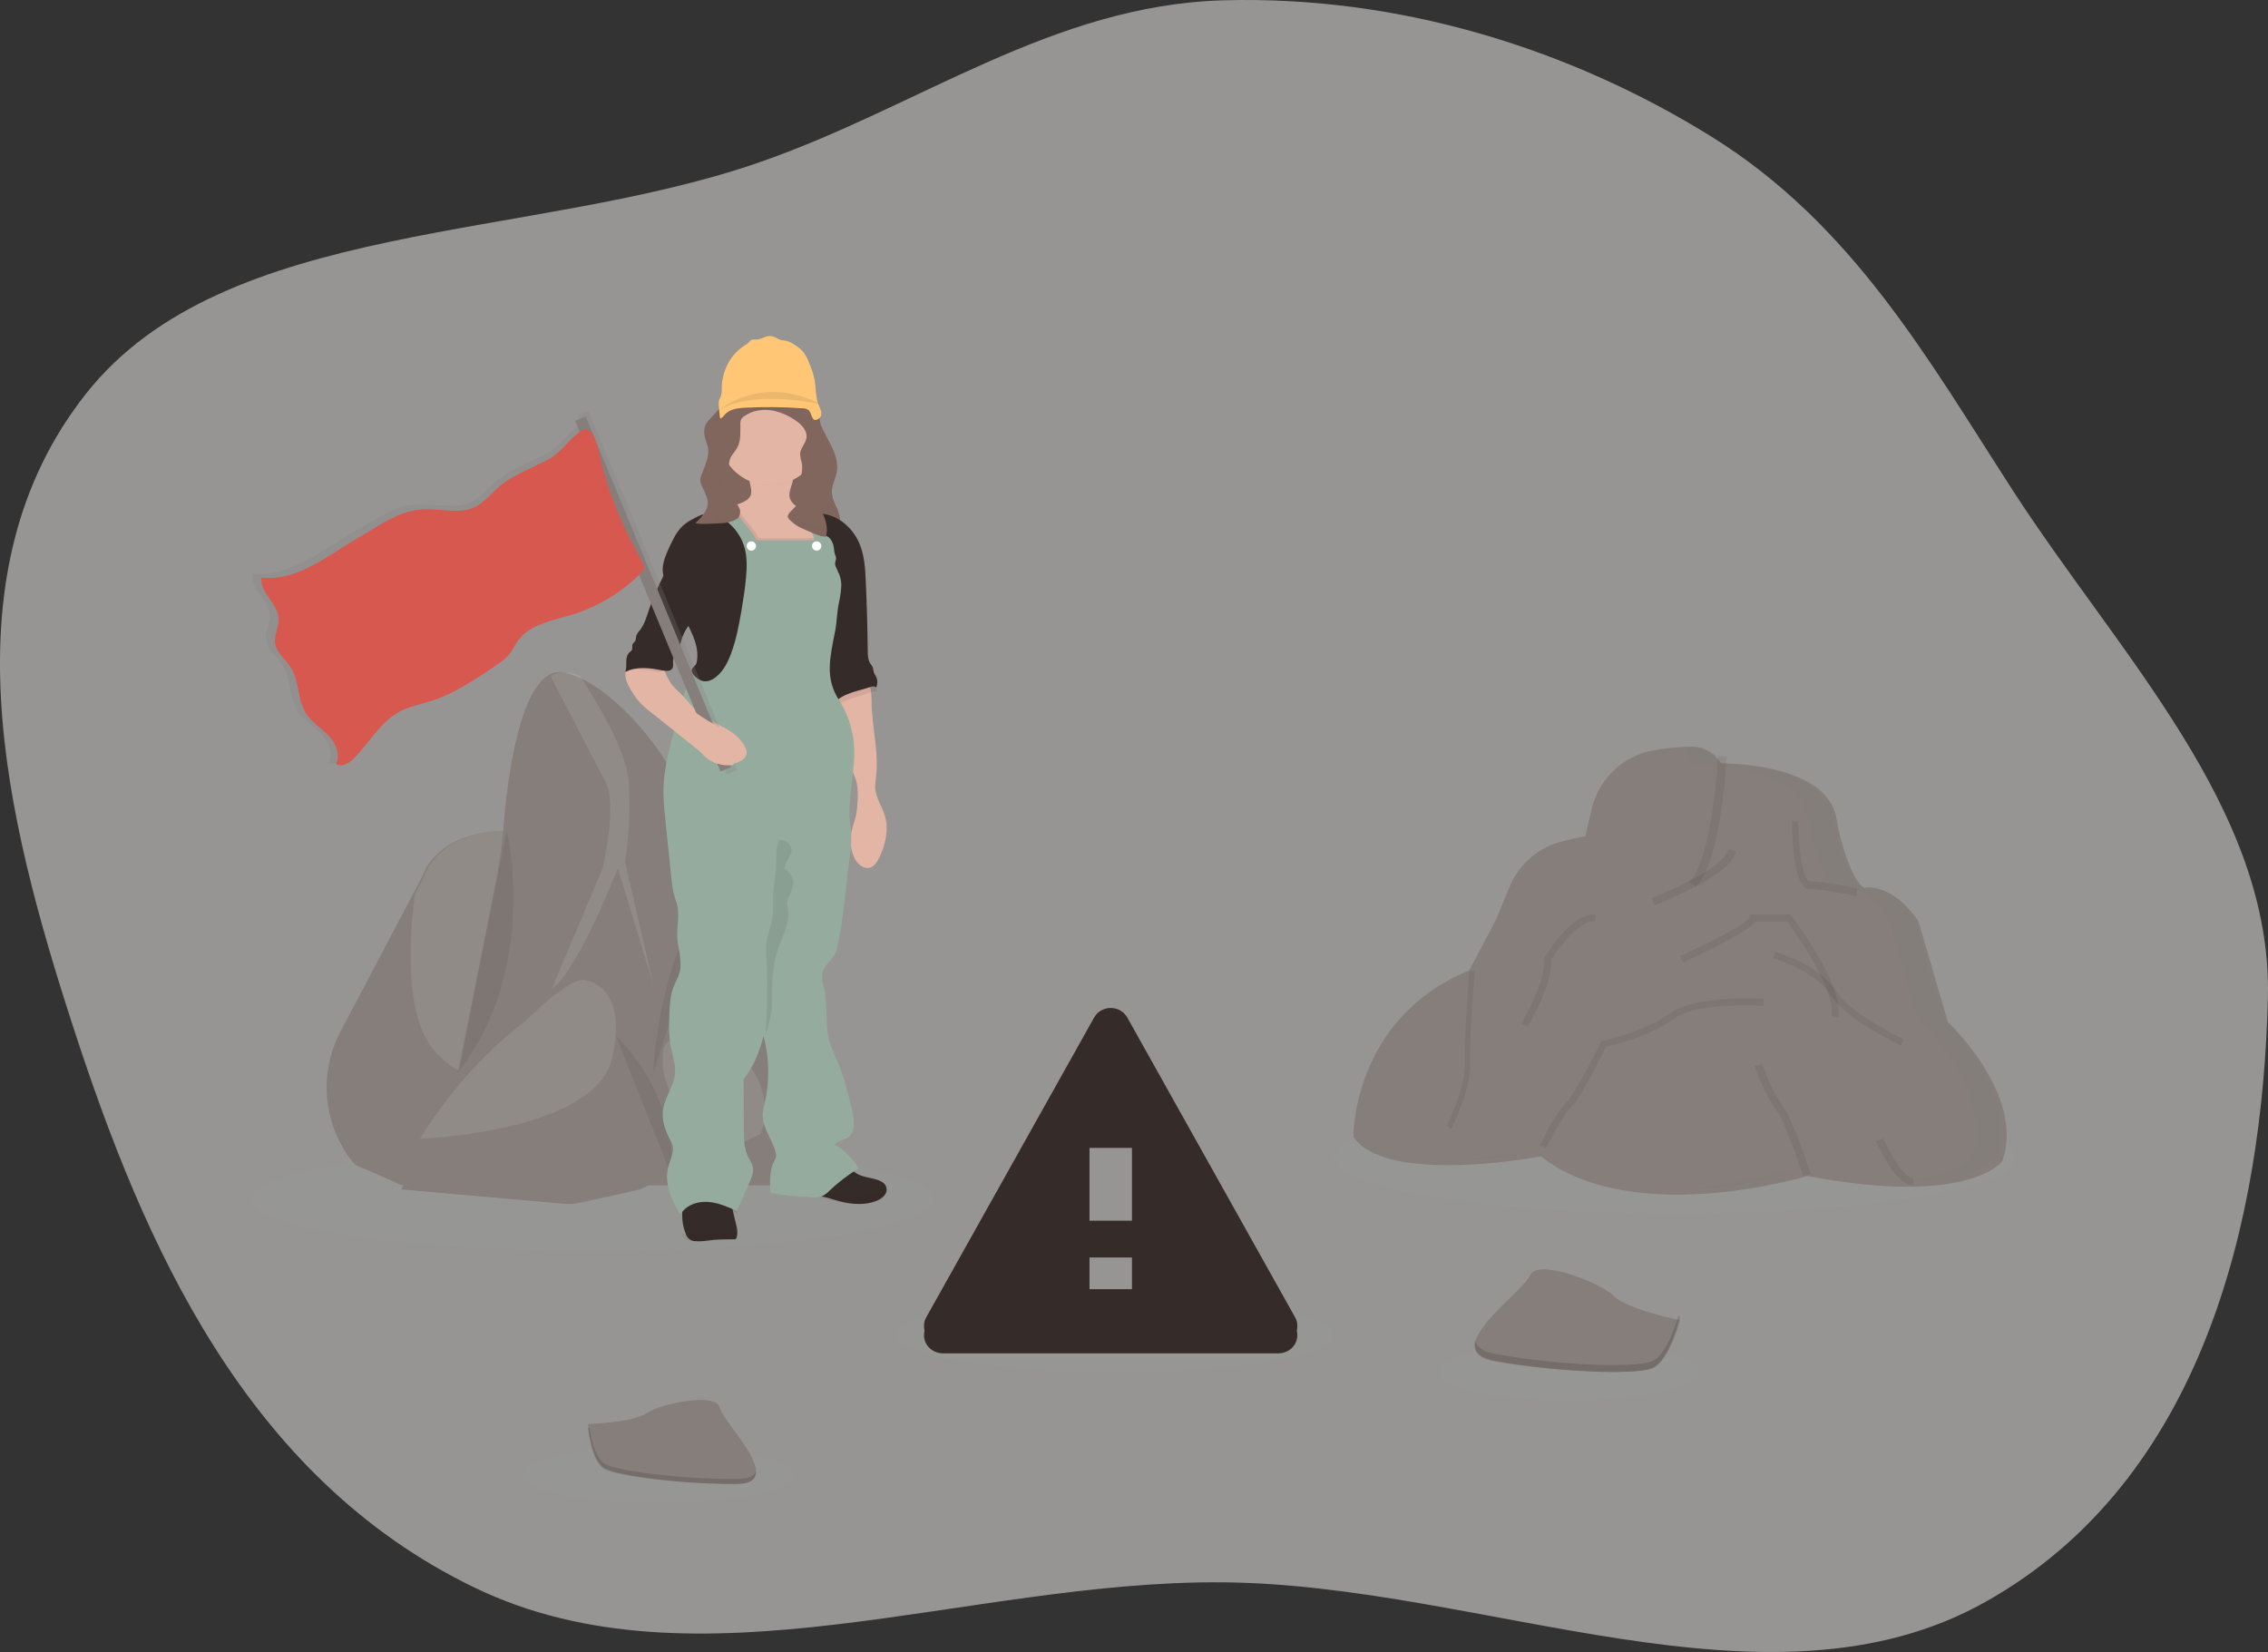 <svg width="243" height="177" viewBox="0 0 243 177" fill="none" xmlns="http://www.w3.org/2000/svg">
    <rect x="0" y="0" width="243" height="177" fill="#333333" stroke="none"/>
    <path opacity="0.5" fill-rule="evenodd" clip-rule="evenodd" d="M131.116 0.032C149.882 -0.483 168.156 5.195 183.335 14.618C198.504 24.034 206.565 38.479 215.623 52.491C227.075 70.207 243.486 86.675 242.989 106.9C242.404 130.715 236.047 158.575 212.696 171.65C189.384 184.702 159.003 169.802 131.116 169.536C103.691 169.274 74.723 181.623 50.853 170.105C26.315 158.265 15.383 133.224 7.851 110.056C0.579 87.689 -5.993 61.369 9.25 42.14C24.109 23.396 56.694 25.916 81.284 17.419C98.335 11.528 112.728 0.537 131.116 0.032Z" fill="#FCF8F7"/>
    <path opacity="0.1" d="M63.5 134C83.658 134 100 131.538 100 128.5C100 125.462 83.658 123 63.5 123C43.342 123 27 125.462 27 128.5C27 131.538 43.342 134 63.5 134Z" fill="#95AB9D"/>
    <path opacity="0.1" d="M70.5 161C78.508 161 85 159.657 85 158C85 156.343 78.508 155 70.5 155C62.492 155 56 156.343 56 158C56 159.657 62.492 161 70.5 161Z" fill="#95AB9D"/>
    <path opacity="0.1" d="M168 150C175.732 150 182 148.657 182 147C182 145.343 175.732 144 168 144C160.268 144 154 145.343 154 147C154 148.657 160.268 150 168 150Z" fill="#95AB9D"/>
    <path opacity="0.1" d="M119.5 147C132.479 147 143 145.209 143 143C143 140.791 132.479 139 119.5 139C106.521 139 96 140.791 96 143C96 145.209 106.521 147 119.5 147Z" fill="#95AB9D"/>
    <path opacity="0.1" d="M179.5 130C199.658 130 216 127.314 216 124C216 120.686 199.658 118 179.5 118C159.342 118 143 120.686 143 124C143 127.314 159.342 130 179.5 130Z" fill="#95AB9D"/>
    <path d="M36.527 110.429C35.413 112.517 34.892 114.852 35.019 117.196C35.145 119.54 35.914 121.811 37.247 123.776C37.684 124.408 38.086 124.863 38.408 124.983C39.949 125.566 43.036 127 43.036 127L50.471 124.187C50.471 124.187 51.678 118.039 52.819 112.76C53.597 109.159 54.35 105.965 54.658 105.405C55.428 104.026 54.658 89.01 54.658 89.01C54.658 89.01 47.224 88.531 45.179 94.049L44.285 95.734L36.527 110.429Z" fill="#857E7B"/>
    <path opacity="0.1" d="M46.514 112.546C50.97 117.633 52.85 113.233 52.85 113.233C53.617 109.561 54.359 106.303 54.663 105.732C55.422 104.325 54.663 89.011 54.663 89.011C54.663 89.011 47.333 88.521 45.317 94.15L44.435 95.868C43.87 100.371 43.312 108.884 46.514 112.546Z" fill="white"/>
    <path d="M47 126L72.458 123.082L77 93.427L73.565 85.725C72.114 82.445 70.105 79.438 67.625 76.834C65.896 75.026 63.806 73.287 61.609 72.413C61.308 72.293 61.002 72.189 60.69 72.102C60.332 71.994 59.953 71.971 59.584 72.036C59.216 72.101 58.868 72.251 58.569 72.474C55.429 74.683 54.306 84.071 53.944 88.59C53.794 90.447 53.541 92.295 53.186 94.124L47 126Z" fill="#857E7B"/>
    <path opacity="0.1" d="M64.557 93.075L59.092 106C61.956 103.987 66.198 93.023 66.198 93.023L70 105.523L66.97 92.348C67.414 89.487 67.543 86.589 67.355 83.702C67.115 80.394 63.886 75.086 62.133 72.413C61.823 72.293 61.507 72.189 61.186 72.102C60.817 71.994 60.426 71.971 60.047 72.036C59.667 72.101 59.308 72.251 59 72.474C60.377 75.132 63.82 81.779 64.869 83.755C66.201 86.243 64.557 93.075 64.557 93.075Z" fill="white"/>
    <path d="M69 127H82.81C83.378 127 83.94 126.888 84.462 126.67C84.984 126.451 85.455 126.132 85.847 125.731C86.238 125.33 86.542 124.856 86.739 124.337C86.936 123.818 87.023 123.265 86.995 122.713C86.689 116.944 85.915 106.658 84.074 100.129C83.079 96.606 81.923 94.757 80.863 93.846C80.365 93.378 79.723 93.084 79.037 93.009C78.516 92.965 77.994 93.088 77.552 93.36C74.988 95.755 71.993 108.357 71.993 108.357L69 127Z" fill="#857E7B"/>
    <path opacity="0.1" d="M81.483 116.353C82.055 117.919 82.281 119.727 81.483 121.488L78.39 123C78.39 123 70.075 119.514 71.085 112.369C71.085 112.369 71.358 110.892 74.221 111.006C75.832 111.083 77.382 111.633 78.676 112.585C79.969 113.537 80.947 114.849 81.483 116.353Z" fill="white"/>
    <path opacity="0.1" d="M77.713 97.365C77.622 94.937 78.924 94.095 80 93.828C79.527 93.365 78.915 93.074 78.262 93C77.513 93.635 76.982 94.493 76.746 95.452L74 109C74 109 77.866 101.434 77.713 97.365Z" fill="white"/>
    <path d="M64.944 108L71.809 117.449L73 125.248L68.587 127.44L62.226 128.854C61.614 128.991 60.984 129.032 60.359 128.976L43 127.44L45.362 121.931L53.518 110.41L64.944 108Z" fill="#857E7B"/>
    <path opacity="0.1" d="M62.556 105.004C62.556 105.004 67.414 105.324 65.59 113.341C63.767 121.357 45 122 45 122C45 122 48.988 115.213 55.122 110.35C55.811 109.805 56.475 109.237 57.109 108.63C58.52 107.275 61.218 104.893 62.556 105.004Z" fill="white"/>
    <path opacity="0.1" d="M66 111C66 111 72.579 116.908 71.959 126L66 111Z" fill="#352B28"/>
    <path opacity="0.1" d="M77 93C77 93 70.706 101.666 70 115L77 93Z" fill="#352B28"/>
    <path opacity="0.1" d="M54.3 89C54.3 89 57.84 103.825 49 115L54.3 89Z" fill="#352B28"/>
    <g style="mix-blend-mode:multiply">
        <path d="M101.014 144H136.995C137.343 143.998 137.684 143.91 137.986 143.744C138.288 143.577 138.54 143.339 138.717 143.051C138.895 142.764 138.992 142.437 139 142.103C139.007 141.768 138.924 141.438 138.759 141.143L120.778 109.019C120.605 108.711 120.349 108.453 120.037 108.274C119.725 108.095 119.368 108 119.004 108C118.641 108 118.284 108.095 117.972 108.274C117.659 108.453 117.403 108.711 117.231 109.019L99.241 141.143C99.075 141.439 98.993 141.77 99.001 142.105C99.008 142.44 99.106 142.767 99.285 143.055C99.463 143.343 99.717 143.581 100.02 143.747C100.323 143.912 100.665 144 101.014 144ZM121.294 138.13H116.715V133.729H121.294V138.13ZM121.294 130.794H116.715V121.991H121.294V130.794Z" fill="#352B28"/>
    </g>
    <path opacity="0.1" d="M101.014 144H136.995C137.343 143.998 137.684 143.91 137.986 143.744C138.288 143.577 138.54 143.339 138.717 143.051C138.895 142.764 138.992 142.437 139 142.103C139.007 141.768 138.924 141.438 138.759 141.143L120.778 109.019C120.605 108.711 120.349 108.453 120.037 108.274C119.725 108.095 119.368 108 119.004 108C118.641 108 118.284 108.095 117.972 108.274C117.659 108.453 117.403 108.711 117.231 109.019L99.241 141.143C99.075 141.439 98.993 141.77 99.001 142.105C99.008 142.44 99.106 142.767 99.285 143.055C99.463 143.343 99.717 143.581 100.02 143.747C100.323 143.912 100.665 144 101.014 144ZM121.294 138.13H116.715V133.729H121.294V138.13ZM121.294 130.794H116.715V121.991H121.294V130.794Z" fill="#352B28"/>
    <path d="M101.014 145H136.995C137.343 144.998 137.684 144.91 137.986 144.744C138.288 144.577 138.54 144.339 138.717 144.051C138.895 143.764 138.992 143.437 139 143.103C139.007 142.768 138.924 142.438 138.759 142.143L120.778 110.019C120.605 109.711 120.349 109.453 120.037 109.274C119.725 109.095 119.368 109 119.004 109C118.641 109 118.284 109.095 117.972 109.274C117.659 109.453 117.403 109.711 117.231 110.019L99.241 142.143C99.075 142.439 98.993 142.77 99.001 143.105C99.008 143.44 99.106 143.767 99.285 144.055C99.463 144.343 99.717 144.581 100.02 144.747C100.323 144.912 100.665 145 101.014 145ZM121.294 139.13H116.715V134.729H121.294V139.13ZM121.294 131.794H116.715V122.991H121.294V131.794Z" fill="#352B28"/>
    <path d="M76.603 45.032C76.579 45.489 76.805 45.906 76.938 46.342C77.158 47.185 77.136 48.074 76.875 48.905C76.631 49.778 76.222 50.701 76.533 51.555C76.605 51.755 76.714 51.939 76.779 52.14C77.049 52.969 76.549 53.842 76 54.521L78.153 56.034C78.467 56.295 78.841 56.474 79.241 56.555C79.643 56.603 80.111 56.387 80.194 55.99C80.222 55.855 80.194 55.713 80.22 55.575C80.247 55.398 80.315 55.229 80.42 55.083C80.525 54.937 80.663 54.818 80.823 54.737C81.146 54.578 81.507 54.511 81.865 54.543C83.186 54.615 84.31 55.486 85.511 56.045C86.303 56.389 87.124 56.662 87.964 56.861C88.44 56.985 88.969 57.099 89.4 56.861C89.831 56.623 90.029 56.071 89.996 55.571C89.93 55.074 89.775 54.593 89.54 54.15C89.302 53.708 89.159 53.221 89.119 52.72C89.119 51.987 89.52 51.319 89.655 50.599C89.844 49.575 89.459 48.534 88.989 47.604C88.519 46.674 87.948 45.779 87.72 44.766C87.675 44.459 87.595 44.158 87.483 43.869C87.374 43.65 87.226 43.451 87.047 43.284C86.24 42.483 85.089 42.103 83.961 42.02C82.834 41.937 81.696 42.123 80.577 42.317C80.15 42.378 79.73 42.478 79.321 42.616C78.737 42.849 78.183 43.15 77.669 43.513C77.16 43.867 76.635 44.384 76.603 45.032Z" fill="#81665E"/>
    <g opacity="0.1">
        <path opacity="0.1" d="M88.671 52.023C88.671 52.087 88.671 52.151 88.683 52.212C88.749 51.59 89.078 51.007 89.195 50.385C89.241 50.136 89.254 49.882 89.236 49.629C89.236 49.739 89.215 49.841 89.195 49.96C89.061 50.661 88.662 51.31 88.671 52.023Z" fill="#352B28"/>
        <path opacity="0.1" d="M76.877 47.105C76.903 46.676 76.854 46.245 76.735 45.832C76.608 45.51 76.505 45.179 76.425 44.843C76.425 44.887 76.408 44.93 76.406 44.974C76.382 45.418 76.604 45.823 76.735 46.248C76.817 46.527 76.865 46.815 76.877 47.105Z" fill="#352B28"/>
        <path opacity="0.1" d="M89.517 55.113C89.502 55.303 89.443 55.486 89.343 55.649C89.244 55.811 89.108 55.948 88.945 56.049C88.519 56.28 88.004 56.17 87.537 56.049C86.713 55.855 85.909 55.589 85.132 55.253C83.955 54.712 82.854 53.865 81.559 53.795C81.207 53.764 80.854 53.829 80.537 53.984C80.38 54.063 80.245 54.178 80.142 54.32C80.039 54.462 79.972 54.626 79.946 54.799C79.931 54.932 79.946 55.07 79.92 55.202C79.837 55.588 79.38 55.798 78.986 55.752C78.593 55.673 78.227 55.498 77.919 55.245L76.022 53.92C75.951 54.016 75.881 54.109 75.809 54.196L77.919 55.669C78.227 55.923 78.593 56.097 78.986 56.176C79.38 56.223 79.839 56.013 79.92 55.627C79.948 55.495 79.92 55.357 79.946 55.223C79.972 55.05 80.039 54.886 80.142 54.744C80.245 54.602 80.38 54.487 80.537 54.408C80.854 54.254 81.207 54.188 81.559 54.219C82.854 54.289 83.955 55.136 85.132 55.677C85.909 56.014 86.713 56.28 87.537 56.473C88.004 56.594 88.523 56.705 88.945 56.473C89.368 56.242 89.562 55.705 89.53 55.219C89.528 55.183 89.521 55.149 89.517 55.113Z" fill="#352B28"/>
        <path opacity="0.1" d="M76.579 51.883C76.605 51.968 76.624 52.055 76.636 52.144C76.669 51.914 76.65 51.679 76.579 51.458C76.515 51.263 76.408 51.085 76.338 50.889C76.286 50.748 76.253 50.6 76.24 50.45C76.208 50.742 76.242 51.037 76.338 51.314C76.408 51.509 76.515 51.69 76.579 51.883Z" fill="#352B28"/>
    </g>
    <path d="M78.92 132.582C78.906 132.645 78.874 132.702 78.828 132.743C78.779 132.771 78.724 132.784 78.669 132.781C77.952 132.799 77.236 132.781 76.522 132.837C75.846 132.902 75.168 133.061 74.494 132.976C74.278 132.984 74.065 132.918 73.885 132.786C73.705 132.654 73.566 132.463 73.488 132.239C73.445 132.141 73.408 132.041 73.375 131.939C73.189 131.411 73.096 130.849 73.099 130.282C73.099 130.132 73.099 129.987 73.099 129.835C73.091 129.671 73.071 129.507 73.041 129.347C72.98 129.162 72.987 128.959 73.061 128.78C73.347 128.2 74.037 128.084 74.568 128.039C75.799 127.936 77.036 128.037 78.24 128.339C78.335 128.854 78.441 129.364 78.554 129.875C78.637 130.25 78.726 130.623 78.82 130.994C78.883 131.224 78.934 131.458 78.972 131.695C79.022 131.991 79.004 132.296 78.92 132.582Z" fill="#352B28"/>
    <path opacity="0.06" d="M78.922 132.678C78.907 132.727 78.873 132.771 78.823 132.802C78.771 132.824 78.712 132.834 78.653 132.832C77.888 132.845 77.124 132.832 76.361 132.875C75.639 132.924 74.915 133.047 74.195 132.981C73.964 132.988 73.737 132.937 73.545 132.835C73.352 132.734 73.204 132.587 73.12 132.415C73.075 132.34 73.035 132.263 73 132.185H73.275C74.18 132.185 75.087 132.159 75.991 132.159C76.264 132.159 76.539 132.149 76.81 132.123C77.081 132.097 77.302 132.061 77.549 132.037C77.919 132.009 78.29 131.997 78.662 132.001H78.967C79.023 132.226 79.007 132.459 78.922 132.678Z" fill="#352B28"/>
    <path d="M94.746 128.096C94.518 128.35 94.227 128.546 93.899 128.664C92.443 129.25 90.761 128.986 89.258 128.51C88.922 128.391 88.577 128.296 88.226 128.227C87.905 128.184 87.582 128.163 87.259 128.163C87.028 128.163 86.797 128.145 86.566 128.132C85.981 128.096 85.398 128.042 84.817 127.987C84.413 127.959 84.011 127.901 83.615 127.814C83.503 127.786 83.395 127.744 83.294 127.689C83.209 127.653 83.135 127.594 83.083 127.52C83.031 127.446 83.002 127.359 83 127.269C83.016 127.022 83.286 126.879 83.523 126.772C85.627 125.904 87.913 125.527 90.182 125.225C90.413 125.188 90.638 125.122 90.851 125.03C91.106 124.932 91.133 125.092 91.26 125.272C91.32 125.355 91.388 125.432 91.464 125.502C91.711 125.714 92 125.876 92.315 125.978C92.867 126.173 93.457 126.226 94.01 126.411C94.177 126.466 94.336 126.539 94.486 126.629C94.618 126.698 94.732 126.794 94.819 126.912C94.906 127.029 94.963 127.163 94.987 127.305C95.011 127.446 95.001 127.591 94.957 127.728C94.914 127.866 94.838 127.992 94.735 128.096H94.746Z" fill="#352B28"/>
    <path opacity="0.06" d="M94.722 128.238C94.479 128.452 94.169 128.617 93.82 128.717C92.267 129.211 90.473 128.988 88.871 128.587C88.513 128.486 88.145 128.406 87.77 128.348C87.428 128.312 87.084 128.294 86.739 128.294C86.493 128.294 86.246 128.279 86 128.267C86.201 128.124 86.406 127.984 86.615 127.849C86.766 127.742 86.941 127.655 87.131 127.593C87.368 127.534 87.621 127.521 87.866 127.555C89.113 127.685 90.234 128.345 91.491 128.287C92.077 128.236 92.644 128.098 93.159 127.881C93.578 127.752 93.951 127.551 94.249 127.295C94.339 127.206 94.408 127.106 94.452 127C94.593 127.058 94.714 127.139 94.807 127.238C94.899 127.337 94.961 127.45 94.986 127.57C95.012 127.689 95.001 127.811 94.955 127.927C94.908 128.043 94.827 128.149 94.718 128.238H94.722Z" fill="#352B28"/>
    <path d="M94.203 91.902C93.979 92.345 93.692 92.825 93.208 92.962C92.504 93.162 91.827 92.537 91.52 91.882C91.101 90.92 91.022 89.847 91.296 88.835C91.424 88.324 91.618 87.832 91.728 87.319C91.808 86.887 91.856 86.449 91.872 86.01C91.938 85.356 91.922 84.695 91.825 84.044C91.464 82.142 89.807 80.723 89.256 78.855C88.978 77.923 88.991 76.931 89.007 75.959C89.002 75.713 89.027 75.468 89.083 75.228C89.1 75.163 89.122 75.099 89.15 75.038C89.52 74.228 90.617 74.117 91.379 73.645C91.8 73.386 92.757 72.552 93.112 73.313C93.188 73.483 93.245 73.66 93.282 73.842C93.428 74.52 93.369 75.314 93.405 75.954C93.542 78.372 94.152 80.785 93.869 83.19C93.802 83.6 93.769 84.014 93.771 84.43C93.831 85.47 94.49 86.371 94.793 87.368C95.259 88.866 94.885 90.498 94.203 91.902Z" fill="#E3B5A5"/>
    <path opacity="0.1" d="M94 74.146C93.802 74.066 93.584 74.066 93.386 74.146L91.579 74.742C90.945 74.931 90.328 75.181 89.734 75.49C89.475 75.632 89.229 75.803 89 76C89.02 75.912 89.047 75.826 89.08 75.744C89.521 74.653 90.826 74.504 91.734 73.869C92.235 73.52 93.375 72.396 93.797 73.421C93.889 73.654 93.957 73.897 94 74.146Z" fill="#352B28"/>
    <path d="M93.885 73.642C93.799 73.589 93.701 73.558 93.601 73.55C93.5 73.542 93.399 73.557 93.306 73.595L91.875 74.018C91.373 74.151 90.884 74.329 90.414 74.548C90.164 74.669 89.931 74.821 89.719 75C89.05 73.84 88.873 72.465 88.75 71.134C88.683 70.359 88.632 69.582 88.602 68.81C88.569 68.255 88.581 67.699 88.636 67.146C88.716 66.512 88.9 65.893 89.015 65.263C89.083 64.895 89.126 64.522 89.146 64.148C89.201 63.33 89.163 62.509 89.034 61.7C88.911 60.84 88.714 59.991 88.446 59.165C88.311 58.787 88.148 58.421 88 58.049L87.949 57.918C87.682 57.237 87.464 56.537 87.296 55.825C87.228 55.533 87.224 55.227 87 55.029C87.21 55.003 87.422 54.995 87.634 55.003C87.677 55.003 87.719 55.003 87.761 55.003C88.629 55.058 89.466 55.35 90.179 55.848C91.098 56.511 91.796 57.433 92.183 58.497C92.629 59.687 92.703 60.979 92.76 62.249C92.875 64.745 92.945 67.242 92.972 69.74C92.972 70.219 92.993 70.731 93.268 71.126C93.345 71.223 93.415 71.325 93.479 71.432C93.579 71.643 93.564 71.878 93.644 72.091C93.703 72.219 93.77 72.343 93.845 72.463C93.939 72.644 93.992 72.844 93.999 73.048C94.006 73.252 93.967 73.455 93.885 73.642Z" fill="#352B28"/>
    <path d="M87.917 56.699C87.876 56.844 87.836 56.989 87.791 57.126C87.688 57.477 87.563 57.82 87.416 58.153C87.186 58.7 86.861 59.197 86.457 59.617C86.324 59.765 86.16 59.879 85.978 59.95C85.825 59.991 85.666 60.007 85.508 59.997C84.968 59.997 84.427 59.988 83.886 59.971C83.465 59.976 83.045 59.933 82.633 59.841C82.18 59.711 81.749 59.506 81.356 59.235C79.841 58.249 78.597 56.746 78.063 54.966C77.996 54.74 77.95 54.469 78.098 54.291C78.243 54.166 78.427 54.1 78.615 54.106H78.639C79.075 54.046 79.495 53.894 79.874 53.66C80.119 53.527 80.317 53.315 80.438 53.053C80.52 52.744 80.513 52.416 80.419 52.11L79.969 49.958C79.922 49.614 79.799 49.286 79.61 49C79.742 49.049 79.874 49.094 80.016 49.132C81.269 49.489 82.639 49.273 83.868 49.741C84.338 49.922 84.809 50.249 84.951 50.757C85.188 51.611 84.395 52.496 84.622 53.35C84.774 53.931 85.336 54.266 85.839 54.537L86.177 54.718L87.116 55.22L87.246 55.288L87.266 55.299C87.562 55.457 87.874 55.653 87.978 55.988C88.022 56.227 88.001 56.473 87.917 56.699Z" fill="#E3B5A5"/>
    <path opacity="0.1" d="M90.976 61.639C90.94 62.17 90.808 62.691 90.585 63.177C90.159 64.017 89.93 64.94 89.916 65.878C89.753 68.683 88.664 72.022 90.224 74.379C90.262 74.437 90.301 74.495 90.337 74.555C90.086 74.675 89.851 74.824 89.638 75C88.967 73.859 88.789 72.507 88.666 71.198C88.598 70.435 88.547 69.67 88.517 68.912C88.484 68.366 88.495 67.819 88.551 67.275C88.632 66.651 88.817 66.042 88.931 65.423C88.999 65.061 89.043 64.694 89.063 64.326C89.118 63.522 89.08 62.714 88.95 61.918C88.827 61.072 88.629 60.237 88.36 59.424C88.224 59.052 88.061 58.693 87.912 58.327L87.861 58.198C87.62 58.731 87.28 59.214 86.857 59.624C86.717 59.768 86.546 59.879 86.356 59.948C86.195 59.988 86.029 60.004 85.863 59.994C85.297 59.994 84.731 59.985 84.164 59.969C83.724 59.974 83.284 59.931 82.852 59.842C82.377 59.715 81.926 59.516 81.515 59.252C79.928 58.292 78.625 56.829 78.066 55.096C77.996 54.876 77.948 54.612 78.103 54.44C78.255 54.318 78.447 54.254 78.644 54.259H78.669L80.58 56.571C80.799 56.816 80.985 57.088 81.132 57.38C81.161 57.478 81.22 57.564 81.302 57.627C81.369 57.657 81.442 57.669 81.515 57.664C83.309 57.664 85.7 57.664 87.494 57.664C87.5 57.353 87.408 57.048 87.23 56.79C87.175 56.802 87.101 56.806 87.216 56.773C87.112 56.098 86.889 55.447 86.557 54.847C86.537 54.806 86.516 54.765 86.492 54.726C86.349 54.521 86.243 54.293 86.177 54.053C86.404 53.982 86.647 53.982 86.874 54.053C87.135 54.163 87.271 54.44 87.385 54.695C87.483 54.903 87.581 55.125 87.668 55.343C87.668 55.366 87.689 55.391 87.698 55.414C87.883 55.844 88.25 56.195 88.05 56.763C88.063 56.933 88.105 57.149 88.25 57.205C88.272 57.215 88.297 57.221 88.322 57.222C88.471 57.168 88.634 57.159 88.788 57.196C88.943 57.233 89.083 57.315 89.19 57.429C89.399 57.664 89.545 57.945 89.615 58.248C89.684 58.551 89.785 58.847 89.916 59.129C90.19 59.64 89.772 59.869 90.267 60.183C90.498 60.307 90.697 60.482 90.849 60.694C90.988 60.989 91.033 61.319 90.976 61.639Z" fill="#352B28"/>
    <path opacity="0.1" d="M78.661 128.356C78.763 128.896 78.878 129.432 79 129.967L78.987 130C77.994 129.53 76.976 129.039 75.892 128.936C74.885 128.842 73.792 129.136 73.107 129.925C73.098 129.753 73.077 129.582 73.044 129.413C72.978 129.219 72.986 129.006 73.066 128.819C73.375 128.21 74.12 128.088 74.694 128.041C76.023 127.933 77.36 128.039 78.661 128.356Z" fill="#352B28"/>
    <path opacity="0.1" d="M91 125.491C90.139 126.034 89.33 126.654 88.584 127.342C88.367 127.572 88.108 127.759 87.821 127.894C87.525 127.988 87.212 128.02 86.903 127.988C85.688 127.939 84.478 127.82 83.278 127.632C83.197 127.597 83.128 127.54 83.079 127.467C83.029 127.394 83.002 127.309 83 127.222C83.015 126.979 83.27 126.84 83.494 126.735C85.48 125.885 87.638 125.516 89.78 125.22C89.998 125.184 90.21 125.12 90.411 125.029C90.653 124.933 90.678 125.09 90.797 125.266C90.857 125.348 90.925 125.423 91 125.491Z" fill="#352B28"/>
    <path d="M76.039 54.75C76.349 55.029 76.703 55.254 77.017 55.524C77.861 56.245 78.392 57.253 78.915 58.235C78.605 58.348 78.269 58.371 77.947 58.301C77.781 59.245 77.809 60.212 78.029 61.144C77.608 61.436 77.28 61.847 77.087 62.325C76.937 62.81 76.834 63.308 76.779 63.813C76.476 66.026 76.171 68.239 75.864 70.452C75.858 70.669 75.784 70.878 75.653 71.05C75.595 71.097 75.541 71.151 75.493 71.209C75.429 71.352 75.403 71.51 75.419 71.666C75.407 71.822 75.306 72.007 75.152 71.985C75.077 71.967 75.011 71.924 74.964 71.862C74.81 71.698 74.669 71.521 74.543 71.335C73.299 73.742 72.7 76.336 72.042 78.969C71.572 80.844 71.102 82.741 71.079 84.676C71.085 85.592 71.142 86.506 71.25 87.415L71.435 89.282C71.585 90.784 71.734 92.287 71.897 93.788C72.002 94.741 72.108 95.702 72.447 96.6C72.953 97.963 72.392 99.5 72.607 100.942C72.776 102.071 73.111 103.239 72.774 104.327C72.639 104.763 72.403 105.161 72.226 105.582C71.791 106.628 71.747 107.792 71.709 108.925C71.641 109.918 71.678 110.916 71.819 111.902C72 112.921 72.407 113.918 72.327 114.947C72.215 116.412 71.144 117.665 71.013 119.128C70.91 120.295 71.418 121.422 71.964 122.458C72.367 123.221 71.806 124.208 71.593 125.048C71.172 126.694 71.874 128.417 72.734 129.877C72.756 129.928 72.794 129.968 72.843 129.992C72.942 130.028 73.031 129.931 73.096 129.848C73.743 129.01 74.89 128.693 75.942 128.784C76.994 128.876 77.979 129.314 78.944 129.748L80.312 126.675C80.544 126.154 80.781 125.59 80.665 125.031C80.582 124.631 80.327 124.293 80.146 123.927C79.724 123.064 79.703 122.058 79.699 121.091L79.674 115.626C80.74 114.273 81.392 112.665 81.803 110.986C82.434 113.348 82.477 115.832 81.929 118.216C81.828 118.576 81.758 118.945 81.719 119.317C81.636 120.833 82.815 122.116 83.129 123.6C83.159 123.714 83.168 123.832 83.154 123.949C83.119 124.092 83.06 124.229 82.979 124.353C82.414 125.386 82.475 126.639 82.558 127.817C84.036 128.076 85.53 128.238 87.029 128.3C87.367 128.334 87.708 128.298 88.032 128.195C88.346 128.044 88.628 127.835 88.865 127.579C89.822 126.671 90.873 125.869 92 125.186C91.371 124.133 90.49 123.256 89.439 122.635C89.778 122.131 90.552 122.171 91.003 121.767C91.229 121.541 91.377 121.247 91.424 120.929C91.593 120.095 91.384 119.228 91.176 118.409C90.771 116.797 90.364 115.179 89.7 113.656C89.4 113.031 89.135 112.388 88.907 111.732C88.355 109.899 88.741 107.904 88.323 106.031C88.189 105.431 87.971 104.812 88.123 104.215C88.355 103.294 89.388 102.747 89.616 101.825C90.431 98.539 90.577 95.135 91.041 91.781C91.144 91.14 91.2 90.493 91.207 89.844C91.207 89.165 91.087 88.493 91.039 87.817C90.849 85.11 91.707 82.409 91.488 79.704C91.347 78.038 90.803 76.431 89.902 75.026C88.353 72.613 88.924 70.5 89.5 67.5C89.692 66.5 89.644 65.688 89.902 64.5C90.079 63.688 90.109 63.224 90.144 62.68C90.144 62.356 90.044 61.81 89.902 61.5C89.754 61.282 89.775 61.146 89.599 60.828C89.24 60.184 89.772 60.023 89.5 59.5C89.369 59.211 89.376 58.801 89.308 58.49C89.239 58.181 89.094 57.893 88.886 57.655C88.78 57.537 88.641 57.454 88.487 57.416C88.334 57.378 88.172 57.387 88.024 57.442C87.824 57.442 87.769 57.174 87.752 56.972C87.695 56.232 87.392 55.537 87.094 54.856C86.981 54.595 86.846 54.312 86.586 54.199C86.361 54.128 86.118 54.128 85.893 54.199C85.958 54.446 86.064 54.679 86.207 54.89C86.572 55.537 86.815 56.246 86.924 56.983C87.134 56.983 87 56.5 86.924 56.983C87.112 57.248 87.209 57.569 87.2 57.895C85.421 57.895 83.047 57.895 81.265 57.895C81.193 57.901 81.12 57.888 81.055 57.857C80.973 57.792 80.914 57.704 80.884 57.604C80.739 57.305 80.554 57.027 80.336 56.779L78.249 54.182C78.202 54.114 78.141 54.058 78.069 54.018C77.983 53.994 77.892 53.994 77.806 54.018C77.129 54.118 76.629 54.403 76.039 54.75Z" fill="#95AB9D"/>
    <path opacity="0.1" d="M83.507 90C83.812 89.995 84.113 90.087 84.378 90.266C84.509 90.358 84.618 90.488 84.694 90.644C84.77 90.801 84.81 90.978 84.811 91.158C84.791 91.557 84.532 91.874 84.344 92.214C84.228 92.421 84.135 92.646 84.069 92.882C84.048 92.936 84.043 92.996 84.054 93.053C84.076 93.133 84.149 93.173 84.212 93.209C84.439 93.331 84.633 93.525 84.773 93.77C84.912 94.015 84.991 94.3 85 94.595C84.984 95.419 84.303 96.087 84.34 96.919C84.357 97.093 84.382 97.265 84.415 97.435C84.497 98.144 84.414 98.867 84.174 99.524C83.958 100.187 83.663 100.811 83.43 101.468C82.803 103.253 82.667 105.23 82.715 107.172C82.753 108.49 82.358 109.745 82 111C82.202 108.472 82.256 105.931 82.161 103.394C82.136 102.706 82.063 102.055 82.089 101.364C82.132 100.268 82.651 99.27 82.783 98.195C82.858 97.58 82.808 96.955 82.821 96.334C82.846 95.066 83.137 93.816 83.157 92.544C83.182 91.646 83.112 90.721 83.507 90Z" fill="#352B28"/>
    <path d="M74.307 55.57C73.885 55.783 73.491 56.046 73.132 56.355C72.757 56.731 72.444 57.165 72.204 57.641C71.911 58.18 71.648 58.736 71.417 59.304C71.118 60.042 70.87 60.859 71.076 61.628C71.262 62.325 71.79 62.867 72.155 63.487C72.519 64.106 72.734 64.833 73.013 65.513C73.387 66.419 73.898 67.264 74.267 68.173C74.636 69.082 74.858 70.102 74.625 71.047C74.557 71.326 74.11 71.543 74.11 71.828C74.11 72.299 74.784 72.812 75.231 72.949C75.747 73.11 76.309 72.87 76.731 72.52C77.504 71.901 77.975 70.972 78.323 70.038C78.883 68.537 79.182 66.945 79.451 65.362C79.646 64.201 79.828 63.037 79.932 61.866C80.028 60.812 80.057 59.722 79.782 58.711C79.525 57.782 79.024 56.941 78.334 56.276C77.782 55.74 76.879 55.019 76.078 55C75.444 54.998 74.85 55.268 74.307 55.57Z" fill="#352B28"/>
    <path d="M79.999 80.72C79.977 80.867 79.925 81.006 79.846 81.129C79.767 81.252 79.664 81.356 79.543 81.433C79.301 81.587 79.037 81.699 78.762 81.767C78.213 81.934 77.631 82.088 77.076 81.941C76.64 81.792 76.237 81.552 75.892 81.236L69.69 76.274C69.191 75.904 68.733 75.479 68.323 75.006C68.088 74.701 67.872 74.379 67.676 74.045C67.417 73.662 67.214 73.24 67.074 72.795C67.024 72.598 66.999 72.396 67 72.193C66.998 72.001 67.043 71.812 67.131 71.643C67.281 71.382 67.6 71.328 67.862 71.255C68.743 71.017 69.656 70.945 70.56 71.041C70.64 71.037 70.718 71.06 70.784 71.107C70.85 71.154 70.899 71.222 70.925 71.3C71.062 71.564 71.181 71.838 71.304 72.112C71.492 72.579 71.738 73.019 72.035 73.42C72.321 73.745 72.626 74.051 72.947 74.338C73.602 74.981 74.139 75.751 74.837 76.342C75.647 77.025 76.63 77.434 77.552 77.937C78.473 78.44 79.383 79.093 79.846 80.067C79.953 80.266 80.006 80.492 79.999 80.72Z" fill="#E3B5A5"/>
    <path opacity="0.1" d="M88 46.499C88 47.901 87.465 49.251 86.503 50.272C85.541 51.292 84.226 51.907 82.826 51.99C81.426 52.073 80.047 51.619 78.971 50.719C77.896 49.819 77.204 48.542 77.038 47.15C76.873 45.757 77.245 44.354 78.08 43.227C78.915 42.1 80.148 41.334 81.529 41.087C82.909 40.839 84.332 41.128 85.506 41.894C86.681 42.661 87.518 43.847 87.847 45.211C87.949 45.633 88 46.065 88 46.499Z" fill="#352B28"/>
    <path d="M88 46.499C88 47.901 87.465 49.251 86.503 50.272C85.541 51.292 84.226 51.907 82.826 51.99C81.426 52.073 80.047 51.619 78.971 50.719C77.896 49.819 77.204 48.542 77.038 47.15C76.873 45.757 77.245 44.354 78.08 43.227C78.915 42.1 80.148 41.334 81.529 41.087C82.909 40.839 84.332 41.128 85.506 41.894C86.681 42.661 87.518 43.847 87.847 45.211C87.949 45.633 88 46.065 88 46.499Z" fill="#E3B5A5"/>
    <path opacity="0.1" d="M71 71.915C70.783 72.044 70.461 72.002 70.193 71.945C69.134 71.725 67.965 71.567 67 71.99C66.999 71.83 67.04 71.673 67.122 71.533C67.261 71.317 67.558 71.272 67.802 71.212C68.62 71.014 69.468 70.954 70.309 71.034C70.383 71.031 70.456 71.05 70.517 71.089C70.578 71.128 70.624 71.184 70.648 71.249C70.775 71.46 70.886 71.688 71 71.915Z" fill="#352B28"/>
    <path d="M69.563 65.235C69.294 66.036 69.074 66.86 68.549 67.539C68.375 67.718 68.244 67.928 68.165 68.156C68.159 68.325 68.129 68.492 68.075 68.653C68.001 68.79 67.844 68.88 67.781 69.02C67.687 69.221 67.809 69.479 67.685 69.667C67.627 69.743 67.557 69.811 67.478 69.868C67.181 70.12 67.107 70.523 67.1 70.896C67.094 71.269 67.133 71.649 67 72C68.152 71.369 69.617 71.557 70.926 71.826C71.29 71.9 71.742 71.956 71.977 71.687C72.213 71.419 72.077 71.066 72.11 70.743C72.154 70.323 72.468 69.974 72.662 69.591C72.88 69.16 72.954 68.679 73.122 68.231C73.469 67.287 74.213 66.517 74.69 65.625C74.867 65.319 74.973 64.981 75 64.635C74.984 64.187 74.856 63.747 74.627 63.351C74.173 62.427 73.633 61.542 73.013 60.704C72.736 60.329 72.258 59.636 71.829 60.235C71.48 60.718 71.262 61.333 71.004 61.862C70.45 62.958 69.968 64.085 69.563 65.235Z" fill="#352B28"/>
    <path d="M88.5 57.5C87.862 57.544 86.723 56.935 86.128 56.703C85.533 56.47 84.999 56.109 84.563 55.646C84.49 55.58 84.436 55.494 84.41 55.4C84.398 55.276 84.433 55.153 84.508 55.054C84.763 54.665 85.202 54.409 85.406 53.99C85.61 53.571 85.54 53.09 85.559 52.631C85.593 51.809 85.92 50.994 85.948 50.184C85.958 49.977 85.942 49.769 85.901 49.566C85.803 49.264 85.743 48.951 85.723 48.634C85.75 48.018 86.311 47.538 86.405 46.93C86.526 46.156 85.878 45.483 85.226 45.037C84.728 44.695 84.189 44.419 83.62 44.214C83.27 44.09 82.909 44.003 82.541 43.955C81.855 43.864 81.156 43.941 80.508 44.18C80.239 44.281 79.985 44.415 79.751 44.58C79.612 44.667 79.496 44.786 79.414 44.927C79.346 45.086 79.315 45.258 79.325 45.43C79.312 46.29 79.409 47.206 78.995 47.955C78.783 48.356 78.422 48.682 78.245 49.107C78.173 49.284 78.128 49.471 78.112 49.661C78.09 49.858 78.08 50.056 78.08 50.254C78.067 51.362 78.08 52.532 78.649 53.494C78.85 53.784 79.032 54.087 79.195 54.4C79.274 54.559 79.31 54.734 79.301 54.911C79.292 55.087 79.237 55.258 79.142 55.408C79.027 55.544 78.881 55.652 78.717 55.724C78.295 55.924 77.836 56.036 77.369 56.053C76.901 56.069 74.935 56.222 74.5 56.053C75.009 55.575 75.659 54.898 75.803 54.219C75.947 53.539 75.591 52.942 75.318 52.303C75.164 52.045 75.065 51.758 75.025 51.461C75.046 51.194 75.118 50.933 75.237 50.691C75.528 49.901 76.059 48.756 75.852 47.94C75.722 47.439 75.497 46.955 75.457 46.44C75.423 46.051 75.5 45.5 75.852 45.125C76.363 44.58 76.93 43.943 77.392 43.416C77.855 42.889 78.455 42.499 79.127 42.289C79.235 42.253 79.339 42.22 79.458 42.19C79.974 42.077 80.5 42.021 81.028 42.024C82.207 41.986 83.403 41.953 84.54 42.258C85.207 42.431 85.828 42.747 86.358 43.183C86.734 43.497 87.396 43.797 87.599 44.241C87.709 44.497 87.792 44.764 87.847 45.037C87.896 45.262 87.932 45.489 87.968 45.716C88.225 47.334 88.121 49.076 87.847 50.691C87.739 51.322 87.55 51.954 87.465 52.597C87.259 54.081 89 55.5 88.5 57.5Z" fill="#81665E"/>
    <path d="M80.5 59C80.776 59 81 58.776 81 58.5C81 58.224 80.776 58 80.5 58C80.224 58 80 58.224 80 58.5C80 58.776 80.224 59 80.5 59Z" fill="white"/>
    <path d="M87.5 59C87.776 59 88 58.776 88 58.5C88 58.224 87.776 58 87.5 58C87.224 58 87 58.224 87 58.5C87 58.776 87.224 59 87.5 59Z" fill="white"/>
    <path opacity="0.1" d="M81 39L80 37.296C80.063 37.228 80.133 37.164 80.207 37.106C80.352 37.026 80.521 36.99 80.69 37.002L81 39Z" fill="#352B28"/>
    <path opacity="0.1" d="M83 36.328L82.363 38L82 36.166C82.155 36.048 82.322 35.992 82.491 36.001C82.67 36.059 82.842 36.169 83 36.328Z" fill="#352B28"/>
    <g opacity="0.1">
        <path opacity="0.1" d="M79.54 54.92C79.425 55.058 79.279 55.167 79.114 55.239C78.357 55.599 77.494 55.67 76.688 55.44C76.594 55.553 76.493 55.66 76.385 55.761C76.822 55.932 77.29 56.012 77.76 55.995C78.229 55.978 78.69 55.865 79.114 55.663C79.279 55.591 79.425 55.482 79.54 55.345C79.614 55.239 79.664 55.118 79.687 54.992C79.711 54.865 79.707 54.735 79.677 54.61C79.656 54.722 79.609 54.828 79.54 54.92Z" fill="#352B28"/>
        <path opacity="0.1" d="M77.225 47.812C77.295 48.09 77.336 48.374 77.347 48.661C77.371 48.233 77.33 47.803 77.225 47.387C77.095 46.882 76.869 46.394 76.828 45.874C76.828 45.808 76.828 45.742 76.818 45.675C76.808 45.883 76.811 46.091 76.828 46.298C76.869 46.819 77.095 47.307 77.225 47.812Z" fill="#352B28"/>
        <path opacity="0.1" d="M88.269 50.588C88.36 50.027 88.398 49.458 88.384 48.89C88.377 49.317 88.338 49.742 88.269 50.163C88.16 50.8 87.97 51.437 87.885 52.086C87.841 52.435 87.825 52.786 87.836 53.137C87.842 52.928 87.858 52.718 87.885 52.511C87.97 51.861 88.16 51.231 88.269 50.588Z" fill="#352B28"/>
        <path opacity="0.1" d="M77.183 51.499C77.071 51.29 76.981 51.07 76.914 50.843C76.896 50.919 76.887 50.998 76.888 51.076C76.928 51.376 77.029 51.665 77.183 51.925C77.339 52.281 77.43 52.662 77.449 53.05C77.488 52.519 77.397 51.987 77.183 51.499Z" fill="#352B28"/>
        <path opacity="0.1" d="M86.33 49.438C86.349 49.535 86.362 49.633 86.37 49.731C86.37 49.699 86.37 49.669 86.37 49.638C86.38 49.428 86.365 49.219 86.323 49.013C86.276 48.79 86.2 48.569 86.163 48.344C86.153 48.395 86.146 48.446 86.144 48.497C86.167 48.817 86.229 49.133 86.33 49.438Z" fill="#352B28"/>
        <path opacity="0.1" d="M84.986 55.147C84.953 55.113 84.922 55.077 84.894 55.039C84.841 55.124 84.82 55.224 84.832 55.323C84.859 55.419 84.912 55.505 84.986 55.571C85.423 56.039 85.96 56.403 86.558 56.638C87.155 56.872 87.797 56.971 88.438 56.928C88.402 56.787 88.365 56.65 88.331 56.503C87.708 56.532 87.086 56.425 86.508 56.191C85.931 55.957 85.411 55.6 84.986 55.147Z" fill="#352B28"/>
        <path opacity="0.1" d="M86.831 46.383C86.83 46.376 86.83 46.368 86.831 46.36C86.952 45.579 86.302 44.9 85.647 44.45C85.147 44.105 84.605 43.827 84.034 43.62C83.683 43.495 83.319 43.408 82.95 43.359C82.261 43.267 81.559 43.344 80.908 43.586C80.638 43.687 80.383 43.823 80.148 43.989C80.009 44.077 79.892 44.197 79.809 44.34C79.741 44.5 79.71 44.673 79.719 44.847C79.719 44.993 79.719 45.14 79.719 45.288V45.271C79.71 45.098 79.741 44.924 79.809 44.764C79.892 44.622 80.009 44.502 80.148 44.414C80.383 44.247 80.638 44.112 80.908 44.011C81.559 43.769 82.261 43.691 82.95 43.784C83.319 43.832 83.683 43.92 84.034 44.045C84.605 44.251 85.147 44.53 85.647 44.874C86.191 45.239 86.726 45.766 86.831 46.383Z" fill="#352B28"/>
        <path opacity="0.1" d="M79.393 47.4C79.18 47.805 78.817 48.134 78.64 48.563C78.568 48.741 78.522 48.929 78.506 49.121C78.484 49.32 78.474 49.52 78.474 49.72C78.474 49.9 78.474 50.083 78.474 50.265C78.474 50.225 78.474 50.184 78.474 50.144C78.474 49.944 78.484 49.745 78.506 49.546C78.522 49.354 78.568 49.166 78.64 48.987C78.817 48.563 79.171 48.23 79.393 47.824C79.737 47.188 79.73 46.456 79.724 45.727C79.752 46.303 79.639 46.878 79.393 47.4Z" fill="#352B28"/>
    </g>
    <path opacity="0.1" d="M88 44.705C87.971 44.744 87.936 44.78 87.898 44.812C87.823 44.87 87.739 44.917 87.649 44.952C87.029 45.206 87.055 44.379 86.731 44.096C86.524 43.951 86.269 43.88 86.012 43.894C85.389 43.865 84.765 43.839 84.141 43.816C83.1 43.78 82.061 43.762 81.023 43.784C80.525 43.792 80.028 43.811 79.533 43.842C78.958 43.878 78.341 43.949 77.851 44.206C77.684 44.293 77.532 44.405 77.402 44.538C77.285 44.659 77.162 44.812 77 44.84C77.117 44.182 77.424 43.567 77.887 43.063C78.35 42.56 78.951 42.187 79.624 41.986C80.714 41.219 82.076 40.879 83.425 41.038C84.773 41.198 86.005 41.843 86.861 42.84C87.239 43.14 87.54 43.516 87.743 43.941C87.856 44.186 87.943 44.442 88 44.705Z" fill="#352B28"/>
    <path d="M87.563 44.946C86.961 45.232 86.986 44.3 86.672 43.98C86.47 43.817 86.222 43.736 85.972 43.753C83.876 43.602 81.773 43.582 79.674 43.694C78.928 43.748 78.108 43.871 77.606 44.479C77.477 44.633 77.343 44.833 77.15 44.826C77.086 44.372 77.041 43.9 77.01 43.435C76.991 43.261 76.999 43.085 77.035 42.913C77.086 42.718 77.204 42.553 77.264 42.362C77.323 42.12 77.344 41.868 77.326 41.618C77.335 40.693 77.562 39.785 77.985 38.984C78.407 38.183 79.011 37.515 79.739 37.044C79.921 36.947 80.09 36.821 80.241 36.672C80.294 36.604 80.351 36.54 80.413 36.482C80.533 36.401 80.673 36.365 80.812 36.377C80.912 36.377 81.019 36.377 81.106 36.377C81.374 36.345 81.635 36.269 81.882 36.151C82.11 36.043 82.356 35.992 82.604 36.001C82.867 36.054 83.12 36.154 83.353 36.298C83.465 36.357 83.582 36.404 83.703 36.437C83.891 36.484 84.085 36.482 84.274 36.523C84.579 36.608 84.868 36.749 85.13 36.94C85.443 37.125 85.732 37.354 85.991 37.621C86.272 37.973 86.498 38.375 86.657 38.809C86.931 39.41 87.139 40.043 87.278 40.697C87.445 41.636 87.363 42.653 87.76 43.506C88.002 44.041 88.223 44.636 87.563 44.946Z" fill="#FFC775"/>
    <path opacity="0.1" d="M77 44C77 44 81.419 39.998 88 43.317C88 43.317 80.571 41.634 77 44Z" fill="#352B28"/>
    <path d="M28.392 64.472C27.785 63.484 26.873 62.579 27.015 61.458C28.684 61.648 30.267 61.244 31.797 60.54C33.326 59.836 34.746 58.922 36.178 58.026C36.742 57.673 37.303 57.326 37.863 57.005C38.749 56.5 39.629 55.935 40.53 55.441C41.821 54.735 43.137 54.157 44.587 54.046C44.85 54.025 45.113 54.019 45.376 54.027C47.162 54.061 49.012 54.538 50.582 53.742L50.679 53.691C51.569 53.205 52.217 52.379 52.98 51.709C53.529 51.237 54.127 50.824 54.764 50.477C55.923 49.835 57.179 49.321 58.365 48.716C58.668 48.56 58.956 48.377 59.225 48.168L59.427 48.008L59.472 47.969C59.522 47.928 59.571 47.888 59.619 47.845L59.711 47.764L59.806 47.678L59.879 47.61L59.997 47.498L60.01 47.483L60.197 47.299L60.273 47.224L60.404 47.09L60.481 47.013C60.612 46.878 60.744 46.741 60.877 46.608C61.011 46.476 61.191 46.296 61.352 46.148L61.507 46.011L61.553 45.973L61.677 45.87L61.735 45.821L61.858 45.727L61.918 45.68C61.978 45.635 62.041 45.592 62.103 45.549C62.161 45.51 62.221 45.474 62.284 45.444L61.882 44.475L63.039 44L79 82.525L77.841 83L68.711 60.961L68.647 61.026C66.532 63.101 63.942 64.635 61.099 65.493H61.081C59.492 65.97 57.713 66.308 56.375 67.194C55.901 67.501 55.488 67.894 55.16 68.352C54.846 68.797 54.626 69.304 54.299 69.732C54.237 69.811 54.168 69.888 54.099 69.961C53.708 70.347 53.275 70.688 52.808 70.979L52.604 71.118C51.218 72.088 49.774 72.974 48.28 73.769C47.418 74.216 46.52 74.588 45.594 74.882C44.92 75.096 44.226 75.252 43.552 75.464C43.099 75.6 42.66 75.777 42.238 75.99C41.098 76.583 40.222 77.512 39.394 78.502C38.669 79.371 37.981 80.291 37.185 81.083C36.686 81.575 35.927 82.041 35.324 81.753L35.202 81.682C35.221 81.65 35.236 81.618 35.253 81.584C35.729 80.593 35.144 79.369 34.356 78.575C34.275 78.492 34.191 78.41 34.105 78.333C34.019 78.256 33.864 78.119 33.741 78.012C33.068 77.437 32.352 76.902 31.885 76.159C31.529 75.536 31.287 74.854 31.171 74.146C30.956 73.138 30.811 72.1 30.261 71.242C29.899 70.675 29.362 70.192 28.97 69.648C28.723 69.327 28.56 68.949 28.497 68.549C28.409 67.853 28.733 67.173 28.856 66.48C28.893 66.291 28.908 66.098 28.901 65.906C28.856 65.393 28.681 64.9 28.392 64.472Z" fill="url(#paint0_linear)"/>
    <path d="M77.19 82.658L78.32 82.194L62.753 44.624L61.622 45.087L77.19 82.658Z" fill="#857E7B"/>
    <path d="M31.173 71.54C31.708 72.389 31.851 73.411 32.058 74.405C32.173 75.104 32.409 75.777 32.756 76.394C33.212 77.126 33.909 77.654 34.564 78.221C34.684 78.327 34.803 78.436 34.918 78.539C35.001 78.614 35.085 78.696 35.163 78.775C35.931 79.559 36.501 80.768 36.038 81.746C36.024 81.779 36.007 81.811 35.989 81.842C36.026 81.868 36.066 81.891 36.106 81.911C36.695 82.199 37.435 81.739 37.921 81.252C38.697 80.47 39.369 79.564 40.075 78.707C40.881 77.727 41.737 76.81 42.848 76.226C43.258 76.015 43.686 75.841 44.127 75.707C44.782 75.492 45.461 75.339 46.117 75.133C47.02 74.843 47.896 74.475 48.736 74.036C50.195 73.25 51.605 72.375 52.959 71.418L53.16 71.281C53.614 70.994 54.036 70.657 54.418 70.278C54.486 70.205 54.552 70.129 54.614 70.05C54.943 69.62 55.158 69.129 55.467 68.688C55.788 68.236 56.19 67.849 56.653 67.546C57.959 66.672 59.69 66.337 61.241 65.867H61.258C64.029 65.018 66.553 63.505 68.616 61.458C68.787 61.314 68.915 61.125 68.985 60.912C69.051 60.609 68.889 60.309 68.733 60.042C68.552 59.729 68.375 59.415 68.2 59.097C67.413 57.656 66.711 56.169 66.097 54.646C65.963 54.311 65.833 53.978 65.707 53.641C65.384 52.782 65.09 51.91 64.824 51.027C64.736 50.735 64.651 50.441 64.57 50.147C64.555 50.091 64.538 50.031 64.523 49.966C64.169 48.534 63.696 45.181 62.237 46.184C61.803 46.497 61.399 46.85 61.032 47.239C60.748 47.529 60.471 47.827 60.179 48.115C59.941 48.351 59.689 48.572 59.426 48.779C59.158 48.985 58.873 49.166 58.573 49.32C57.415 49.917 56.19 50.417 55.062 51.057C54.441 51.399 53.858 51.806 53.322 52.273C52.578 52.934 51.946 53.75 51.078 54.229L50.984 54.281C49.453 55.064 47.651 54.594 45.908 54.56C45.652 54.553 45.396 54.56 45.141 54.579C43.727 54.686 42.434 55.258 41.184 55.956C40.306 56.445 39.448 56.999 38.584 57.5C38.038 57.815 37.492 58.157 36.942 58.507C35.547 59.392 34.133 60.319 32.677 60.989C31.184 61.672 29.642 62.08 28.015 61.894C27.876 62.999 28.763 63.893 29.356 64.868C29.641 65.287 29.813 65.773 29.857 66.279C29.865 66.468 29.851 66.658 29.817 66.844C29.697 67.529 29.39 68.199 29.467 68.888C29.527 69.281 29.685 69.653 29.925 69.968C30.297 70.503 30.819 70.982 31.173 71.54Z" fill="#D7584E"/>
    <path d="M74.059 76C74.059 76 75.979 77.498 77.924 78.296C79.87 79.094 78.582 81.957 78.582 81.957C78.582 81.957 76.52 82.38 75.076 80.584C73.632 78.788 74.059 76 74.059 76Z" fill="#E3B5A5"/>
    <path d="M161.782 108.029C161.782 108.029 158.053 113.088 154.959 113.129C151.865 113.17 150.049 115.26 151.518 116.565C152.987 117.871 168.995 115.82 168.995 115.82C168.995 115.82 169.146 109.603 167.759 108.695C166.372 107.787 161.782 108.029 161.782 108.029Z" fill="#352B28"/>
    <path d="M201.66 114.132C201.66 114.132 202.263 117.841 200.401 120.371C198.539 122.9 203.765 123.876 203.765 123.876C203.765 123.876 207.561 124.831 207.838 121.441C208.114 118.051 208.024 115.459 207.668 115.183C207.311 114.907 207.014 113 207.014 113L201.66 114.132Z" fill="#352B28"/>
    <path d="M145 121.795C145 121.795 144.869 109.119 157.425 103.967L160.34 98.426L161.739 95.022C162.245 93.79 163.042 92.697 164.061 91.838C165.081 90.978 166.293 90.377 167.594 90.086L169.856 89.578L170.555 86.635C170.928 85.062 171.753 83.632 172.93 82.522C174.106 81.412 175.583 80.671 177.176 80.389C178.551 80.134 179.947 80.004 181.346 80C181.965 80.009 182.571 80.178 183.105 80.491C183.639 80.803 184.083 81.248 184.394 81.783C184.394 81.783 196.29 81.651 196.817 88.121C196.817 88.121 198.008 94.061 199.726 95.118C199.726 95.118 202.634 94.458 205.541 98.683L208.713 109.51C208.713 109.51 217.039 117.299 214.528 124.42C214.528 124.42 211.092 129.305 193.646 126.004C193.646 126.004 175.01 131.676 165.091 123.897C165.089 123.907 148.569 127.075 145 121.795Z" fill="#857E7B"/>
    <path opacity="0.1" fill-rule="evenodd" clip-rule="evenodd" d="M157.713 107.929C157.575 110.038 157.453 112.475 157.505 113.878C157.562 115.421 157.029 117.22 156.513 118.588C156.252 119.281 155.987 119.883 155.788 120.311C155.688 120.525 155.605 120.696 155.546 120.815C155.517 120.874 155.493 120.92 155.477 120.951L155.459 120.987L155.454 120.997L155.452 120.999L155.452 121C155.452 121 155.452 121 155.226 120.778C155 120.557 155 120.557 155 120.557L155.001 120.555L155.005 120.547L155.022 120.514C155.037 120.486 155.058 120.443 155.086 120.386C155.142 120.274 155.223 120.109 155.319 119.902C155.512 119.488 155.767 118.907 156.019 118.239C156.531 116.883 156.999 115.242 156.95 113.916C156.896 112.452 157.022 109.962 157.159 107.861C157.228 106.806 157.3 105.841 157.355 105.14C157.382 104.789 157.406 104.504 157.422 104.307C157.43 104.209 157.437 104.132 157.441 104.08L157.448 104C157.448 104 157.448 104 157.724 104.044L158 104.089L157.993 104.167C157.989 104.219 157.983 104.295 157.974 104.393C157.958 104.589 157.935 104.872 157.908 105.221C157.853 105.919 157.781 106.88 157.713 107.929Z" fill="#352B28"/>
    <path opacity="0.1" fill-rule="evenodd" clip-rule="evenodd" d="M166.208 102.812C166.226 102.783 166.249 102.748 166.275 102.708C166.357 102.582 166.476 102.402 166.627 102.186C166.929 101.754 167.353 101.185 167.842 100.629C168.333 100.071 168.879 99.54 169.424 99.175C169.979 98.802 170.464 98.647 170.86 98.715L171 98.028C170.291 97.906 169.585 98.201 168.975 98.61C168.354 99.027 167.76 99.611 167.25 100.19C166.738 100.772 166.298 101.363 165.987 101.809C165.831 102.032 165.707 102.219 165.621 102.35C165.578 102.416 165.545 102.468 165.523 102.504L165.497 102.546L165.49 102.557L165.488 102.56L165.488 102.56C165.488 102.561 165.487 102.561 165.819 102.732L165.488 102.56L165.428 102.657L165.441 102.768C165.503 103.33 165.395 104.038 165.179 104.805C164.965 105.566 164.652 106.36 164.328 107.083C164.004 107.805 163.671 108.451 163.42 108.917C163.294 109.15 163.188 109.337 163.114 109.466C163.078 109.53 163.049 109.58 163.029 109.613L163.007 109.651L163.001 109.66L163 109.663L163.333 109.832C163.666 110 163.666 110 163.666 110L163.667 109.999L163.669 109.996L163.675 109.986L163.699 109.945C163.72 109.91 163.75 109.858 163.788 109.791C163.864 109.658 163.972 109.466 164.101 109.228C164.358 108.752 164.699 108.09 165.031 107.349C165.363 106.609 165.69 105.783 165.916 104.98C166.128 104.226 166.258 103.469 166.208 102.812Z" fill="#352B28"/>
    <path opacity="0.1" fill-rule="evenodd" clip-rule="evenodd" d="M177.281 97C177.281 97 177.281 97 177.141 96.601L177 96.202L177.005 96.2L177.022 96.194L177.087 96.168C177.145 96.145 177.23 96.112 177.339 96.068C177.557 95.98 177.869 95.852 178.245 95.69C178.998 95.367 180.005 94.91 181.023 94.38C182.044 93.847 183.063 93.247 183.848 92.636C184.241 92.33 184.565 92.03 184.799 91.744C185.037 91.454 185.161 91.204 185.198 91L186 91.156C185.927 91.565 185.705 91.948 185.42 92.296C185.132 92.647 184.757 92.99 184.336 93.317C183.495 93.972 182.427 94.599 181.388 95.14C180.346 95.683 179.32 96.148 178.556 96.476C178.173 96.641 177.856 96.771 177.633 96.861C177.522 96.906 177.434 96.94 177.374 96.964L177.306 96.991L177.288 96.998L177.281 97Z" fill="#352B28"/>
    <path opacity="0.1" fill-rule="evenodd" clip-rule="evenodd" d="M187.464 98H191.856L191.967 98.147L191.673 98.373C191.967 98.147 191.967 98.147 191.967 98.147L191.972 98.153L191.984 98.169L192.031 98.233C192.073 98.288 192.133 98.37 192.209 98.474C192.361 98.683 192.578 98.985 192.835 99.357C193.35 100.101 194.031 101.128 194.691 102.257C195.35 103.384 195.995 104.624 196.435 105.791C196.868 106.943 197.126 108.088 196.938 109L196.213 108.848C196.356 108.157 196.167 107.183 195.743 106.056C195.325 104.944 194.703 103.746 194.054 102.636C193.406 101.528 192.737 100.518 192.229 99.785C191.975 99.418 191.762 99.121 191.613 98.916C191.564 98.85 191.523 98.793 191.488 98.746H188.082C188.069 98.765 188.057 98.782 188.045 98.799C187.967 98.906 187.862 99.012 187.747 99.113C187.515 99.316 187.197 99.54 186.831 99.773C186.096 100.239 185.123 100.767 184.16 101.261C183.195 101.756 182.231 102.221 181.509 102.562C181.147 102.733 180.846 102.873 180.635 102.97C180.53 103.018 180.447 103.056 180.39 103.082L180.325 103.112L180.303 103.122C180.303 103.122 180.302 103.122 180.151 102.781L180 102.441L180.021 102.431L180.085 102.402C180.141 102.377 180.223 102.339 180.328 102.291C180.537 102.195 180.836 102.056 181.195 101.886C181.913 101.547 182.869 101.086 183.825 100.596C184.782 100.105 185.731 99.589 186.437 99.141C186.791 98.916 187.072 98.716 187.261 98.55C187.356 98.466 187.416 98.401 187.45 98.355C187.456 98.347 187.461 98.34 187.464 98.335V98Z" fill="#352B28"/>
    <path opacity="0.1" fill-rule="evenodd" clip-rule="evenodd" d="M189 107.056C189 107.056 189 107.056 188.975 107.405L188.949 107.754L188.945 107.753L188.93 107.752L188.871 107.749C188.818 107.746 188.74 107.741 188.639 107.737C188.438 107.727 188.147 107.716 187.789 107.708C187.073 107.693 186.093 107.693 185.034 107.754C183.973 107.815 182.842 107.937 181.82 108.163C180.792 108.39 179.912 108.716 179.324 109.163C177.975 110.189 176.109 110.946 174.605 111.444C173.848 111.694 173.174 111.881 172.689 112.007C172.447 112.069 172.251 112.116 172.115 112.148C172.102 112.151 172.089 112.154 172.076 112.157C172.063 112.183 172.048 112.213 172.032 112.246C171.955 112.401 171.844 112.623 171.707 112.892C171.435 113.43 171.06 114.159 170.652 114.919C170.245 115.678 169.803 116.472 169.396 117.14C168.998 117.794 168.61 118.367 168.31 118.652C168.082 118.869 167.799 119.242 167.497 119.701C167.199 120.155 166.895 120.673 166.621 121.163C166.347 121.653 166.106 122.113 165.932 122.45C165.846 122.619 165.776 122.757 165.729 122.853C165.705 122.9 165.686 122.938 165.674 122.963L165.66 122.991L165.656 122.998L165.656 123L165.328 122.851C165 122.702 165 122.702 165 122.702L165.005 122.692L165.02 122.662C165.033 122.636 165.052 122.598 165.076 122.549C165.125 122.451 165.195 122.311 165.283 122.14C165.459 121.797 165.705 121.33 165.983 120.831C166.261 120.333 166.575 119.8 166.885 119.327C167.192 118.86 167.511 118.429 167.802 118.153C168.023 117.944 168.366 117.451 168.771 116.785C169.169 116.133 169.604 115.351 170.009 114.597C170.413 113.843 170.785 113.12 171.057 112.584C171.192 112.317 171.303 112.097 171.379 111.943C171.417 111.867 171.447 111.807 171.467 111.766L171.497 111.704L171.574 111.549L171.747 111.512L171.75 111.512L171.759 111.51L171.797 111.501C171.831 111.494 171.881 111.483 171.946 111.467C172.076 111.437 172.266 111.392 172.502 111.331C172.975 111.209 173.633 111.026 174.37 110.782C175.854 110.291 177.625 109.565 178.876 108.614C179.588 108.072 180.592 107.717 181.659 107.481C182.733 107.243 183.908 107.118 184.991 107.056C186.075 106.993 187.076 106.993 187.805 107.009C188.17 107.016 188.468 107.028 188.675 107.038C188.778 107.043 188.859 107.047 188.914 107.051L188.977 107.054L188.994 107.055L188.998 107.056L189 107.056Z" fill="#352B28"/>
    <path opacity="0.1" fill-rule="evenodd" clip-rule="evenodd" d="M188 114.22C188 114.22 188 114.22 188.405 114.11L188.81 114L188.81 114.001L188.812 114.007L188.819 114.029C188.826 114.05 188.836 114.08 188.85 114.119C188.876 114.197 188.916 114.311 188.968 114.453C189.071 114.737 189.221 115.133 189.409 115.578C189.788 116.475 190.307 117.544 190.888 118.309C191.222 118.748 191.58 119.444 191.925 120.211C192.273 120.987 192.619 121.865 192.926 122.689C193.233 123.514 193.501 124.287 193.693 124.854C193.789 125.138 193.865 125.37 193.918 125.532C193.945 125.613 193.965 125.676 193.979 125.719L193.995 125.768L194 125.785C194 125.785 194 125.785 193.595 125.893L193.189 126L193.184 125.984L193.168 125.936C193.155 125.894 193.135 125.832 193.109 125.752C193.057 125.593 192.981 125.363 192.886 125.082C192.696 124.519 192.43 123.753 192.126 122.937C191.822 122.121 191.482 121.259 191.143 120.503C190.8 119.739 190.471 119.112 190.194 118.748C189.554 117.905 189.005 116.765 188.621 115.855C188.427 115.396 188.272 114.988 188.166 114.695C188.113 114.549 188.071 114.431 188.043 114.349C188.029 114.308 188.019 114.276 188.011 114.254L188.003 114.229L188.001 114.222L188 114.22Z" fill="#352B28"/>
    <path opacity="0.1" fill-rule="evenodd" clip-rule="evenodd" d="M201 122.257C201 122.257 201 122.256 201.398 122.128L201.796 122L201.798 122.003L201.801 122.011L201.817 122.047C201.831 122.078 201.852 122.125 201.879 122.185C201.933 122.304 202.013 122.476 202.114 122.682C202.316 123.095 202.602 123.643 202.938 124.191C203.276 124.742 203.656 125.277 204.042 125.672C204.235 125.869 204.42 126.02 204.591 126.122C204.762 126.223 204.898 126.261 205 126.264L204.975 127C204.657 126.992 204.365 126.88 204.111 126.73C203.856 126.579 203.616 126.375 203.394 126.148C202.95 125.695 202.537 125.106 202.188 124.537C201.837 123.964 201.54 123.395 201.332 122.97C201.228 122.757 201.145 122.58 201.088 122.455C201.06 122.393 201.038 122.344 201.023 122.31L201.006 122.271L201.002 122.26L201 122.257Z" fill="#352B28"/>
    <path opacity="0.1" fill-rule="evenodd" clip-rule="evenodd" d="M190 102.693C190 102.693 190 102.693 190.098 102.346C190.196 102 190.196 102 190.197 102L190.198 102L190.201 102.001L190.212 102.004L190.252 102.015C190.287 102.025 190.338 102.039 190.402 102.059C190.531 102.097 190.716 102.155 190.943 102.233C191.396 102.39 192.019 102.628 192.703 102.956C194.059 103.608 195.697 104.637 196.674 106.125C197.548 107.455 199.353 108.759 200.99 109.745C201.801 110.234 202.555 110.635 203.106 110.915C203.382 111.055 203.606 111.164 203.762 111.238C203.839 111.275 203.9 111.303 203.94 111.322L203.986 111.343L203.997 111.349L204 111.35L203.842 111.675C203.684 112 203.684 112 203.684 112L203.679 111.998L203.666 111.992L203.617 111.969C203.574 111.949 203.511 111.92 203.431 111.882C203.271 111.806 203.041 111.694 202.759 111.551C202.195 111.265 201.425 110.854 200.595 110.354C198.952 109.364 197.016 107.988 196.044 106.508C195.175 105.186 193.682 104.23 192.37 103.599C191.719 103.286 191.123 103.059 190.691 102.91C190.475 102.835 190.301 102.78 190.181 102.745C190.121 102.727 190.075 102.713 190.044 102.705L190.01 102.695L190.002 102.693L190 102.693Z" fill="#352B28"/>
    <path opacity="0.1" fill-rule="evenodd" clip-rule="evenodd" d="M192 88C192 88 192 88 192.344 88L192.687 88L192.687 88.004L192.687 88.018L192.688 88.073C192.688 88.122 192.689 88.194 192.69 88.286C192.693 88.47 192.699 88.734 192.711 89.051C192.735 89.686 192.783 90.529 192.879 91.368C192.975 92.214 193.117 93.028 193.319 93.621C193.42 93.918 193.528 94.133 193.636 94.267C193.738 94.396 193.825 94.434 193.903 94.434C194.711 94.434 195.994 94.625 197.056 94.811C197.591 94.904 198.077 94.998 198.429 95.068C198.605 95.103 198.748 95.132 198.846 95.152L198.96 95.176L199 95.185L198.881 96L198.842 95.992L198.73 95.968C198.632 95.948 198.491 95.919 198.317 95.885C197.968 95.815 197.487 95.723 196.957 95.63C195.89 95.444 194.654 95.263 193.903 95.263C193.591 95.263 193.336 95.087 193.14 94.841C192.949 94.601 192.801 94.281 192.684 93.936C192.447 93.245 192.297 92.347 192.198 91.481C192.099 90.608 192.049 89.738 192.025 89.089C192.012 88.764 192.006 88.493 192.003 88.302C192.002 88.207 192.001 88.132 192 88.081L192 88.022L192 88.006L192 88Z" fill="#352B28"/>
    <path opacity="0.1" fill-rule="evenodd" clip-rule="evenodd" d="M184.08 81L184.54 81.016C185 81.032 185 81.032 185 81.032L185 81.04L184.998 81.064L184.993 81.157C184.989 81.239 184.982 81.359 184.972 81.511C184.953 81.817 184.922 82.257 184.876 82.793C184.786 83.865 184.637 85.326 184.404 86.876C184.171 88.424 183.854 90.071 183.425 91.513C183 92.939 182.45 94.223 181.719 95L181 94.512C181.599 93.876 182.111 92.736 182.533 91.321C182.949 89.922 183.261 88.31 183.491 86.777C183.721 85.245 183.868 83.8 183.958 82.737C184.003 82.206 184.034 81.771 184.053 81.469C184.063 81.318 184.07 81.2 184.074 81.121L184.079 81.03L184.08 81.007L184.08 81Z" fill="#352B28"/>
    <g opacity="0.05">
        <path opacity="0.05" d="M208.336 109.212L205.192 98.526C202.31 94.356 199.428 95.007 199.428 95.007C197.725 93.964 196.546 88.099 196.546 88.099C196.022 81.713 184.231 81.845 184.231 81.845C183.922 81.316 183.481 80.876 182.95 80.568C182.419 80.259 181.817 80.093 181.203 80.085C180.646 80.085 180.077 80.103 179.508 80.149C179.829 80.181 180.138 80.226 180.433 80.285L181.349 81.849C181.349 81.849 193.139 81.718 193.663 88.104C193.663 88.104 194.843 93.969 196.546 95.012C196.546 95.012 199.428 94.359 202.31 98.531L205.454 109.217C205.454 109.217 213.707 116.905 211.218 123.934C211.218 123.934 209.537 126.313 202.546 126.601C211.972 126.945 214.099 123.934 214.099 123.934C216.589 116.9 208.336 109.212 208.336 109.212Z" fill="#352B28"/>
        <path opacity="0.05" d="M162.221 123.416C159.448 123.912 156.644 124.218 153.828 124.329C157.11 124.454 160.525 124.101 162.724 123.8C162.554 123.67 162.387 123.546 162.221 123.416Z" fill="#352B28"/>
        <path opacity="0.05" d="M190.518 125.501C186.485 126.627 182.333 127.279 178.148 127.447C184.187 127.664 189.907 126.412 192.264 125.81C191.695 125.716 191.118 125.609 190.518 125.501Z" fill="#352B28"/>
    </g>
    <path d="M63 152.574C63 152.574 67.838 152.428 69.296 151.405C70.753 150.383 76.736 149.162 77.099 150.801C77.461 152.44 84.368 158.954 78.906 158.998C73.443 159.043 66.217 158.161 64.762 157.287C63.307 156.413 63 152.574 63 152.574Z" fill="#857E7B"/>
    <path opacity="0.2" d="M79.006 158.463C73.543 158.504 66.314 157.681 64.859 156.875C63.751 156.253 63.309 154.026 63.162 153H63C63 153 63.307 156.587 64.762 157.401C66.217 158.215 73.446 159.038 78.907 158.999C80.485 158.987 81.029 158.471 80.999 157.706C80.781 158.167 80.178 158.455 79.006 158.463Z" fill="#352B28"/>
    <path d="M180 141.442C180 141.442 174.395 140.334 172.902 138.856C171.409 137.377 164.684 134.795 163.936 136.64C163.188 138.486 153.85 144.766 160.2 145.879C166.55 146.992 175.143 147.349 177.012 146.618C178.881 145.887 180 141.442 180 141.442Z" fill="#857E7B"/>
    <path opacity="0.2" d="M160.199 145.061C166.552 146.247 175.143 146.637 177.012 145.851C178.433 145.248 179.422 142.349 179.813 141L180 141.043C180 141.043 178.879 145.795 177.012 146.588C175.145 147.38 166.552 146.984 160.199 145.795C158.366 145.452 157.842 144.646 158.039 143.628C158.196 144.299 158.836 144.811 160.199 145.061Z" fill="#352B28"/>
    <defs>
        <linearGradient id="paint0_linear" x1="-155983" y1="14016.9" x2="-168557" y2="14016.9" gradientUnits="userSpaceOnUse">
            <stop stop-color="#808080" stop-opacity="0.25"/>
            <stop offset="0.54" stop-color="#808080" stop-opacity="0.12"/>
            <stop offset="1" stop-color="#808080" stop-opacity="0.1"/>
        </linearGradient>
    </defs>
</svg>
